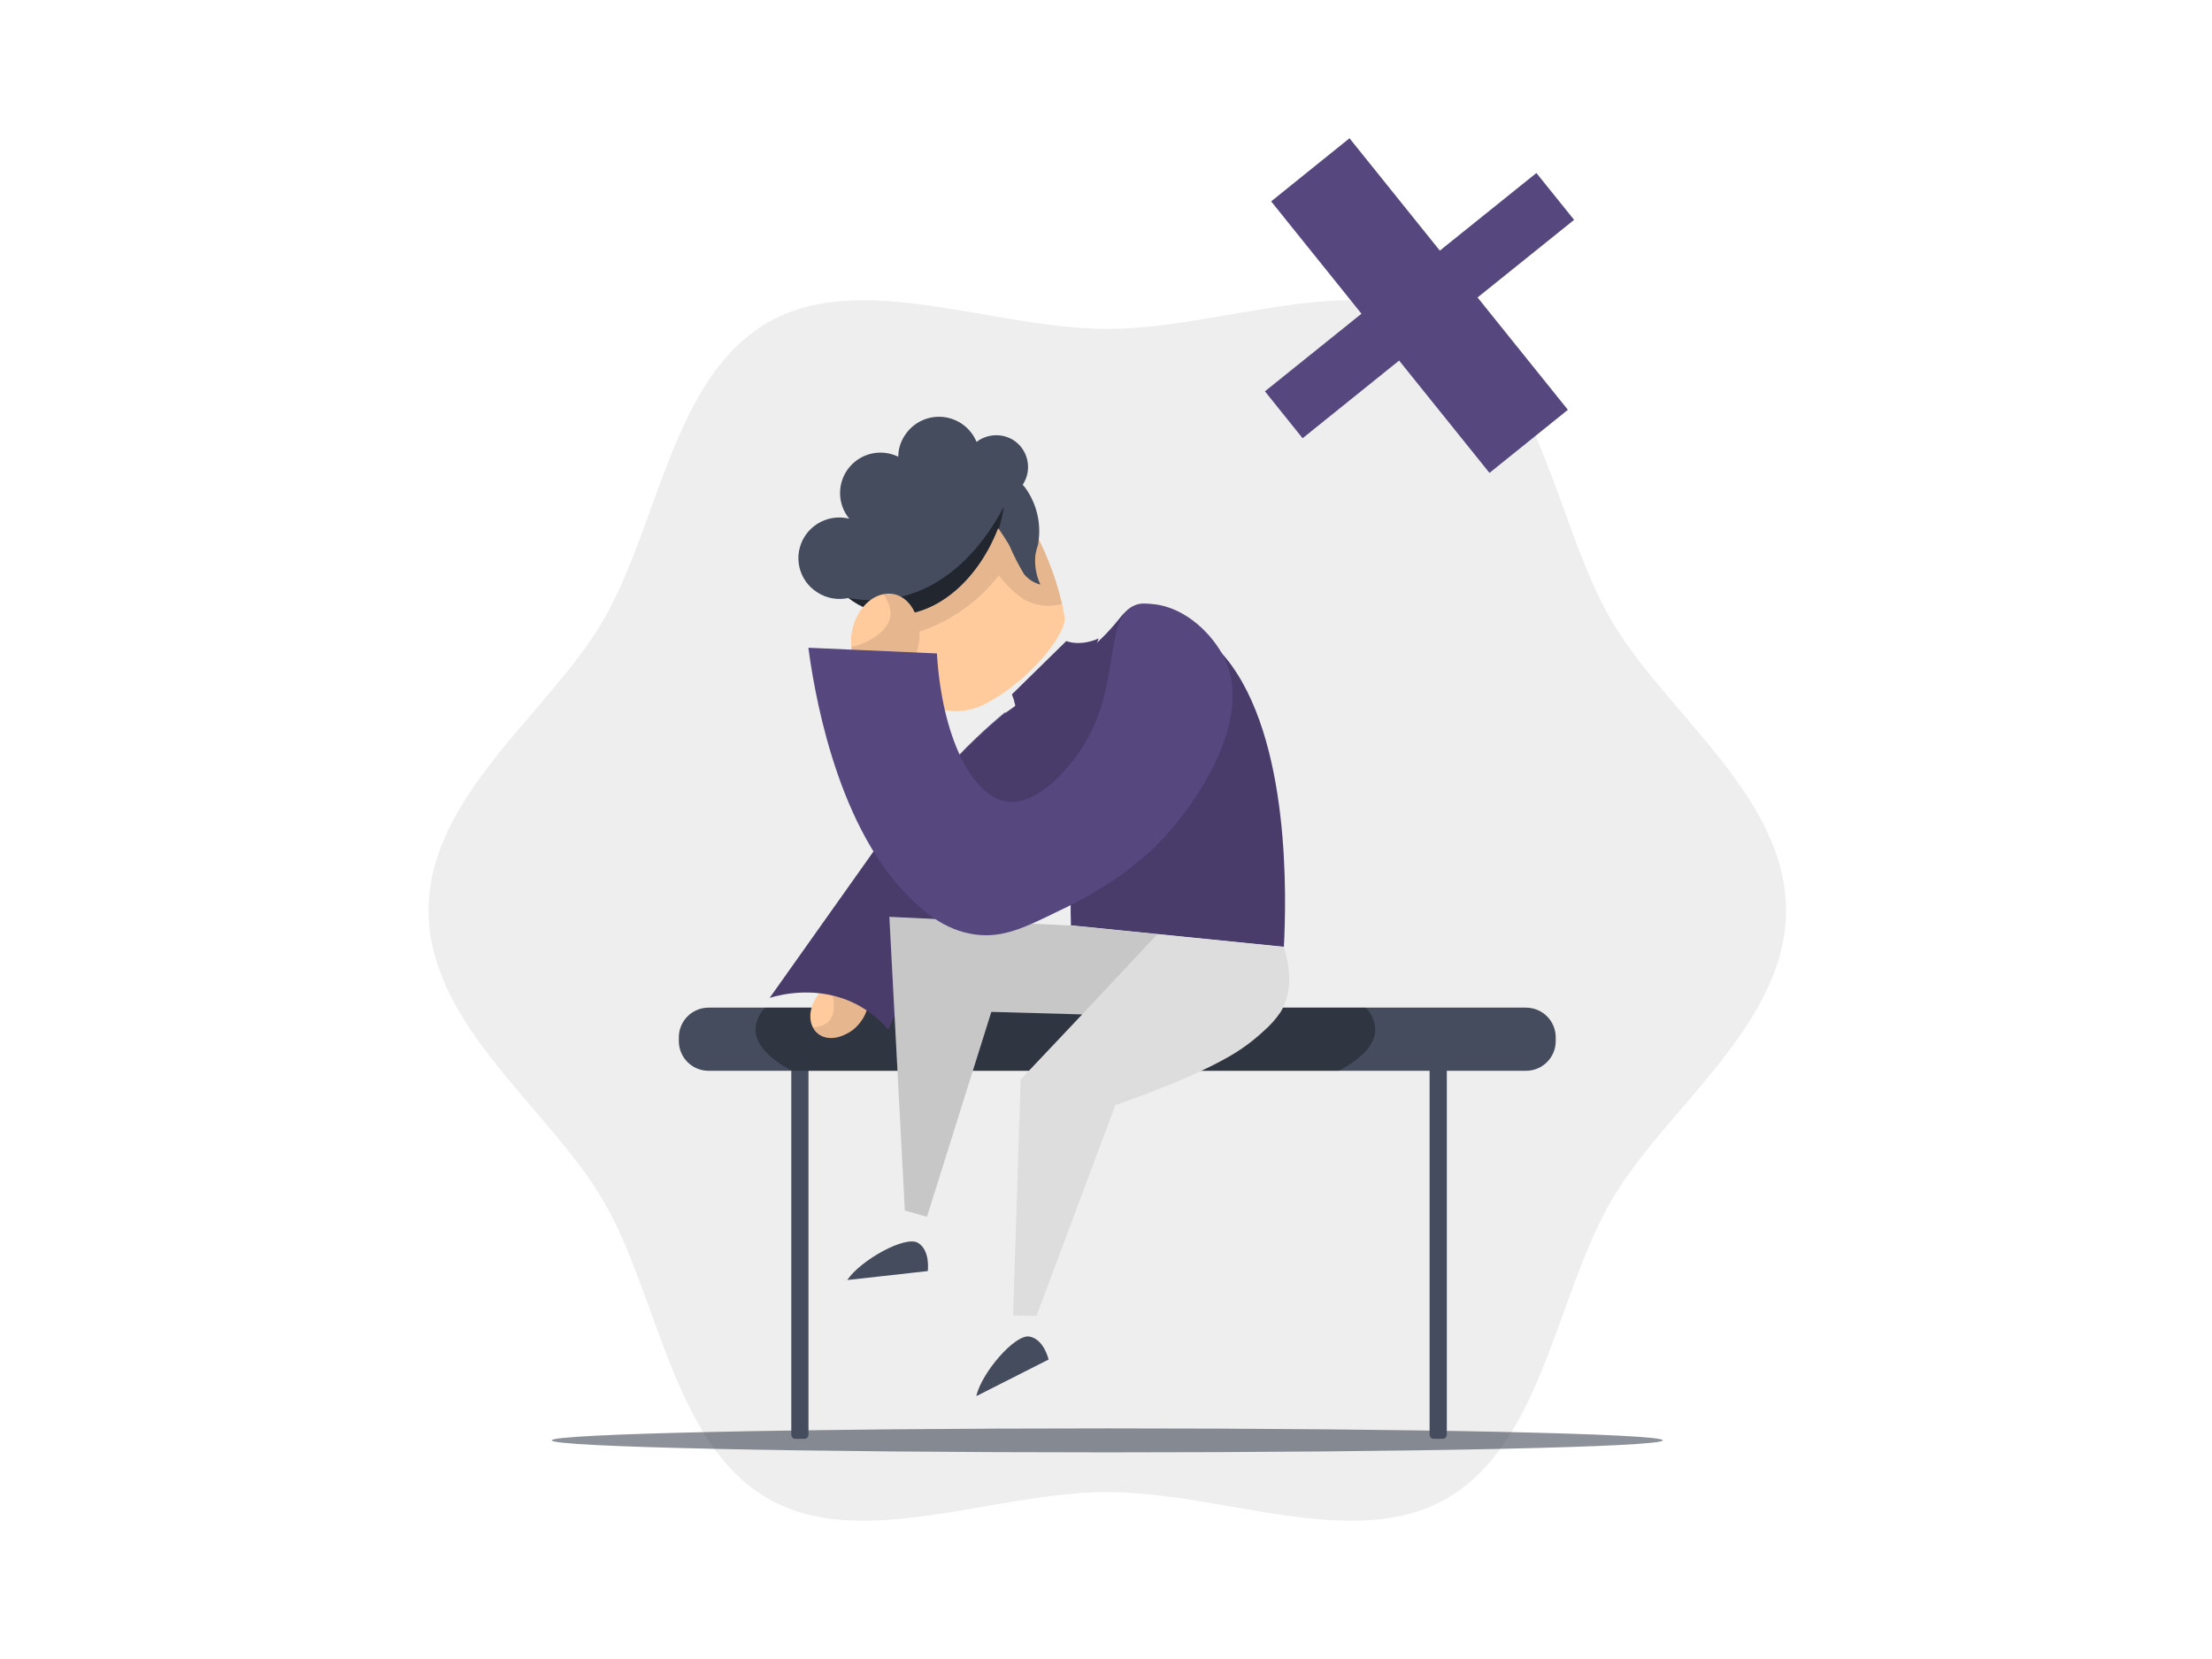 <svg xmlns="http://www.w3.org/2000/svg" width="800" height="600" fill="none" viewBox="0 0 800 600">
    <path d="M155 329.283C155 370.808 198.897 400.919 218.291 434.442C238.305 469.019 243.115 521.892 277.702 541.94C311.237 561.334 358.957 539.635 400.471 539.635C441.985 539.635 489.716 561.334 523.229 541.94C557.817 521.992 562.626 469.063 582.641 434.442C602.035 400.919 645.932 370.808 645.932 329.283C645.932 287.758 602.035 257.659 582.641 224.146C562.626 189.559 557.817 136.685 523.229 116.649C489.716 97.255 441.974 118.943 400.471 118.943C358.968 118.943 311.237 97.255 277.702 116.649C243.115 136.597 238.305 189.514 218.291 224.146C198.897 257.659 155 287.78 155 329.283Z" fill="black" opacity="0.07"/>
    <path d="M199.539 520.917C199.539 523.322 289.494 525.272 400.471 525.272C511.448 525.272 601.392 523.322 601.392 520.917C601.392 518.512 511.437 516.595 400.526 516.595C289.615 516.595 199.539 518.545 199.539 520.917Z" fill="#1D2535" opacity="0.5"/>
    <path d="M551.877 364.425H256.259C253.408 364.425 250.673 365.558 248.657 367.573C246.641 369.589 245.509 372.324 245.509 375.175V376.527C245.509 377.938 245.787 379.335 246.327 380.639C246.868 381.942 247.66 383.127 248.658 384.124C249.656 385.121 250.841 385.912 252.146 386.451C253.45 386.99 254.847 387.267 256.259 387.265H286.181V518.911C286.181 519.293 286.332 519.66 286.603 519.93C286.873 520.2 287.239 520.352 287.621 520.352H290.946C291.329 520.352 291.697 520.2 291.969 519.931C292.241 519.661 292.395 519.294 292.398 518.911V387.265H517.034V518.911C517.037 519.294 517.192 519.661 517.464 519.931C517.736 520.2 518.103 520.352 518.486 520.352H521.811C522.194 520.352 522.562 520.2 522.834 519.931C523.105 519.661 523.26 519.294 523.263 518.911V387.265H551.91C553.32 387.265 554.717 386.988 556.02 386.448C557.323 385.908 558.506 385.117 559.504 384.12C560.501 383.123 561.292 381.939 561.831 380.636C562.371 379.333 562.649 377.937 562.649 376.527V375.175C562.649 373.761 562.37 372.361 561.829 371.056C561.287 369.75 560.493 368.564 559.493 367.566C558.492 366.567 557.304 365.776 555.997 365.237C554.691 364.698 553.291 364.422 551.877 364.425Z" fill="#454C5E"/>
    <path d="M497.385 372.304C497.385 377.713 492.609 382.81 484.186 387.265H286.446C278.024 382.832 273.247 377.713 273.247 372.304C273.374 369.334 274.617 366.52 276.727 364.425H493.939C496.037 366.525 497.267 369.338 497.385 372.304Z" fill="black" opacity="0.3"/>
    <path d="M395.052 289.454L363.534 257.57C359.888 260.573 356.142 263.887 352.352 267.544C350.49 269.328 348.728 271.102 347.033 272.864C343.963 278.083 344.174 281.319 344.916 283.292C348.152 291.836 368.078 293.953 395.052 289.454Z" fill="#56477e" style="fill: #56477e; fill: #56477e;"/>
    <path d="M464.327 342.416L387.328 334.658C387.328 333.217 387.261 331.832 387.228 330.524C387.228 330.037 387.228 329.56 387.228 329.095C387.228 328.574 387.228 328.064 387.228 327.565C387.234 327.484 387.234 327.403 387.228 327.322V327.178C387.228 326.623 387.228 326.069 387.228 325.571C387.228 325.072 387.228 324.64 387.228 324.196C387.223 324.126 387.223 324.056 387.228 323.986C387.228 323.443 387.228 322.933 387.228 322.445C387.228 321.958 387.228 321.592 387.228 321.204C387.228 320.816 387.228 320.595 387.228 320.318C387.228 320.041 387.228 319.874 387.228 319.675C387.228 319.475 387.228 319.154 387.228 318.91C387.228 318.378 387.173 317.946 387.162 317.602C387.162 317.447 387.162 317.303 387.162 317.192C387.162 317.082 387.162 316.882 387.162 316.805C387.162 316.727 387.095 316.317 387.062 316.073C387.029 315.829 386.984 315.486 386.951 315.253C386.918 315.02 386.951 315.076 386.951 315.009C386.951 314.943 386.951 314.81 386.951 314.765C386.949 314.747 386.949 314.728 386.951 314.71C386.84 314.001 386.729 313.291 386.596 312.571C386.53 312.205 386.475 311.84 386.397 311.463C385.745 308.026 384.871 304.635 383.782 301.312C383.593 300.735 383.394 300.148 383.183 299.561C382.729 298.253 382.208 296.934 381.654 295.604C381.465 295.15 381.277 294.707 381.078 294.263C380.967 294.008 380.856 293.742 380.734 293.488C380.612 293.233 380.457 292.856 380.302 292.546V292.479L379.947 291.714L379.77 291.349C379.604 291.016 379.448 290.695 379.282 290.373C378.529 288.911 377.775 287.536 377.066 286.262C376.8 285.819 376.534 285.386 376.268 284.965L375.725 284.101L375.448 283.68C375.215 283.325 374.982 282.971 374.738 282.572C374.495 282.173 374.495 282.195 374.362 282.017C373.719 281.087 373.076 280.222 372.456 279.391C365.097 269.639 361.373 264.807 362.482 260.485C362.784 259.371 363.342 258.342 364.111 257.481C365.322 256.654 366.519 255.812 367.701 254.955C375.326 249.547 382.714 243.924 389.866 238.087L391.118 237.068H391.173L391.716 236.647C392.038 236.403 392.348 236.159 392.67 235.893L393.113 235.55L393.346 235.361L393.578 235.173C393.8 234.996 394.01 234.829 394.188 234.663C394.609 234.32 395.008 233.976 395.374 233.655L396.061 233.045L396.382 232.757L396.947 232.247L397.612 231.627L397.845 231.405L398.011 231.239C398.277 230.995 398.532 230.74 398.798 230.474C399.064 230.208 399.319 229.953 399.585 229.676C399.851 229.399 400.117 229.144 400.372 228.867L401.136 228.047L401.934 227.16C402.2 226.872 402.466 226.573 402.721 226.274L403.497 225.354C403.752 225.044 404.018 224.733 404.273 224.412C405.758 222.55 407.786 219.879 411.41 218.738C411.499 218.703 411.592 218.677 411.687 218.66C414.38 218.095 420.364 220.267 426.803 224.102C427.479 224.501 428.155 224.922 428.842 225.365C429.529 225.808 430.205 226.252 430.892 226.728C432.259 227.674 433.607 228.675 434.937 229.731C435.602 230.263 436.256 230.84 436.888 231.361C437.519 231.881 438.162 232.469 438.783 233.056L439.691 233.932C440.29 234.519 440.866 235.117 441.431 235.727C441.753 236.071 442.074 236.425 442.384 236.835C442.695 237.245 442.95 237.467 443.227 237.799L443.315 237.91C467.02 267.012 465.181 325.792 464.327 342.416Z" fill="#56477e" style="fill: #56477e; fill: #56477e;"/>
    <path d="M337.547 279.712C338.172 279.118 338.965 278.731 339.819 278.604C338.965 279.048 338.201 279.413 337.547 279.712Z" fill="black" opacity="0.15"/>
    <path d="M464.327 342.416L387.328 334.658C387.328 333.217 387.261 331.832 387.228 330.524C387.228 330.037 387.228 329.56 387.228 329.095C387.228 328.574 387.228 328.064 387.228 327.566V327.322C387.234 327.274 387.234 327.225 387.228 327.178C387.228 326.624 387.228 326.069 387.228 325.571C387.228 325.072 387.228 324.64 387.228 324.196C387.223 324.126 387.223 324.056 387.228 323.986C387.228 323.443 387.228 322.933 387.228 322.446C387.228 321.958 387.228 321.592 387.228 321.204C387.228 320.816 387.228 320.595 387.228 320.318C387.228 320.041 387.228 319.874 387.228 319.675C387.228 319.475 387.228 319.154 387.228 318.91C387.228 318.378 387.173 317.946 387.162 317.603C387.162 317.447 387.162 317.303 387.162 317.193C387.162 317.082 387.162 316.882 387.162 316.805C387.162 316.727 387.095 316.317 387.062 316.073C387.029 315.829 387.062 315.597 386.973 315.397C386.884 315.198 386.973 315.297 386.973 315.253C386.973 315.209 386.973 315.076 386.973 315.009C386.973 314.943 386.973 314.81 386.973 314.766C386.971 314.747 386.971 314.728 386.973 314.71C386.862 314.001 386.752 313.292 386.619 312.571C386.552 312.206 386.497 311.84 386.419 311.463C385.767 308.026 384.893 304.636 383.804 301.312C383.615 300.735 383.416 300.148 383.205 299.561C382.751 298.253 382.23 296.934 381.676 295.604C381.499 295.15 381.299 294.707 381.111 294.263C380.989 294.009 380.878 293.743 380.756 293.488C380.634 293.233 380.479 292.856 380.324 292.546V292.479C373.878 293.134 367.367 292.68 361.074 291.138C359.373 290.698 357.7 290.154 356.065 289.509C352.226 288.002 348.655 285.884 345.492 283.237C344.872 282.727 343.387 278.649 340.782 278.527H340.395C341.059 278.161 341.769 277.729 342.511 277.23C343.456 276.589 344.363 275.893 345.226 275.147C346.067 274.412 346.863 273.628 347.609 272.797C348.784 271.501 350.823 269.472 353.339 267.09L353.981 266.491C356.564 264.064 359.6 261.338 362.736 258.667L364.088 257.559C365.3 256.732 366.497 255.889 367.679 255.032L367.612 254.689L368.289 254.157C375.237 248.738 378.905 246.876 387.793 239.805L389.821 238.165L391.074 237.146H391.129L391.672 236.724C391.993 236.481 392.304 236.237 392.625 235.971L393.068 235.627L393.301 235.439L393.534 235.251C393.755 235.073 393.966 234.907 394.143 234.741C394.564 234.397 394.963 234.054 395.329 233.732L396.016 233.123L396.338 232.835L396.903 232.325L397.568 231.704L397.8 231.483L397.967 231.316C398.233 231.073 398.488 230.818 398.754 230.552C399.02 230.286 399.274 230.031 399.54 229.754C399.806 229.477 400.072 229.222 400.327 228.945L401.092 228.125L401.89 227.238C402.156 226.95 402.422 226.651 402.677 226.352L403.452 225.432C403.707 225.121 403.973 224.811 404.228 224.49C405.713 222.628 407.741 219.957 411.365 218.816C411.455 218.781 411.548 218.755 411.642 218.738C414.335 218.173 420.32 220.345 426.758 224.179C427.434 224.578 428.11 224.999 428.797 225.443C429.485 225.886 430.161 226.329 430.848 226.806C432.211 227.748 433.563 228.756 434.893 229.809C435.558 230.341 436.211 230.917 436.843 231.438C437.475 231.959 438.118 232.546 438.738 233.134L439.647 234.009C440.245 234.597 440.822 235.195 441.387 235.805C441.708 236.148 442.03 236.503 442.34 236.913C442.65 237.323 442.916 237.567 443.193 237.91C443.216 237.939 443.242 237.965 443.271 237.988C467.02 267.012 465.18 325.792 464.327 342.416Z" fill="black" opacity="0.15"/>
    <path d="M305.851 374.033C307.062 373.484 308.183 372.756 309.176 371.872C314.041 367.439 315.57 360.657 312.501 356.734C309.786 353.298 304.388 353.121 299.745 356.213L297.972 357.487C293.45 361.599 291.91 367.461 293.96 371.517C294.193 371.85 294.403 372.304 294.636 372.626C297.141 375.884 301.651 376.194 305.851 374.033Z" fill="#FFCB9D" style="fill: #FFCB9D; fill: #FFCB9D;"/>
    <path d="M305.851 374.033C307.062 373.484 308.183 372.756 309.176 371.872C314.041 367.439 315.57 360.657 312.5 356.734C309.785 353.298 304.388 353.121 299.745 356.213C299.867 356.379 299.955 356.678 300.188 357C301.518 360.214 302.482 365.644 300.266 368.703C298.769 370.919 296.132 371.307 294.093 371.54C294.326 371.872 294.536 372.326 294.769 372.648C297.14 375.884 301.651 376.194 305.851 374.033Z" fill="black" opacity="0.1"/>
    <path d="M358.171 291.98L321.245 372.304C318.026 368.58 314.13 365.501 309.764 363.228C296 356.124 282.213 359.726 278.379 360.879L339.331 274.925L358.171 291.98Z" fill="#56477e" style="fill: #56477e; fill: #56477e;"/>
    <path d="M358.171 291.98L321.245 372.304C318.026 368.58 314.13 365.501 309.764 363.228C296 356.124 282.213 359.726 278.379 360.879L339.331 274.925L358.171 291.98Z" fill="black" opacity="0.15"/>
    <path d="M569.298 79.512L555.656 62.567L520.736 90.638L488.065 50L459.728 72.829L492.399 113.457L457.479 141.528L471.099 158.495L506.008 130.402L538.689 171.029L567.048 148.211L534.378 107.583L569.298 79.512Z" fill="#56477e" style="fill: #56477e; fill: #56477e;"/>
    <path d="M463.13 366.054C461.388 368.606 459.321 370.92 456.979 372.936C452.826 376.809 448.197 380.138 443.204 382.844C428.542 391.033 405.89 398.813 403.408 399.655L374.849 475.912L366.404 475.746C367.313 447.287 368.226 418.842 369.142 390.413L391.384 366.874L358.525 365.954L335.252 440.083L327.251 437.8C325.589 406.209 323.922 374.61 322.253 343.003L321.654 331.588L387.328 334.736L405.148 336.531L418.602 337.883C433.851 339.405 449.093 340.934 464.327 342.471C465.823 347.159 468.339 357.676 463.13 366.054Z" fill="#DDDDDD"/>
    <path d="M306.428 462.935L335.541 459.699C335.541 459.699 336.56 452.207 331.972 449.481C327.384 446.755 311.193 455.787 306.428 462.935Z" fill="#454C5E"/>
    <path d="M353.105 504.926L379.237 491.693C379.237 491.693 377.575 484.324 372.311 483.382C367.047 482.44 354.901 496.614 353.105 504.926Z" fill="#454C5E"/>
    <path d="M397.324 230.906L397.058 231.627L384.646 265.073C384.646 265.073 363.645 261.127 366.216 259.232C367.325 258.379 367.436 256.661 367.147 255.021L367.081 254.678C366.83 253.465 366.459 252.281 365.973 251.142L385.633 231.859C391.362 233.887 397.324 230.906 397.324 230.906Z" fill="#56477e" style="fill: #56477e; fill: #56477e;"/>
    <path d="M397.324 230.906L397.058 231.627L384.646 265.073C384.646 265.073 363.645 261.127 366.216 259.232C367.325 258.379 367.436 256.661 367.147 255.021L367.081 254.678C366.83 253.465 366.459 252.281 365.973 251.142L385.633 231.859C391.362 233.887 397.324 230.906 397.324 230.906Z" fill="black" opacity="0.15"/>
    <path d="M418.602 337.828L391.384 366.874L358.525 365.954L335.252 440.083L327.251 437.8C325.589 406.209 323.922 374.61 322.253 343.003L321.654 331.588L387.328 334.736L405.148 336.531L418.602 337.883V337.828Z" fill="black" opacity="0.1"/>
    <path d="M364.177 174.83C366.393 178.532 369.718 184.073 373.442 190.755L375.248 194.202C379.175 201.888 382.152 210.023 384.114 218.428C384.509 220.03 384.809 221.655 385.011 223.293C385.798 229.222 372.555 245.923 356.94 254.256C341.325 262.59 326.542 251.708 328.813 241.434C329.35 237.52 329.181 233.542 328.315 229.687C327.357 224.415 325.983 219.227 324.203 214.172C323.206 211.257 322.641 209.462 322.641 209.462L327.506 191.985L355.023 173.522C357.86 178.487 361.318 180.693 362.902 179.983C364.487 179.274 364.121 175.362 364.177 174.83Z" fill="#FFCB9D" style="fill: #FFCB9D; fill: #FFCB9D;"/>
    <path d="M364.177 174.83C366.393 178.532 369.718 184.073 373.442 190.755L375.248 194.202C379.175 201.888 382.152 210.023 384.114 218.428C381.956 219.052 379.699 219.255 377.464 219.026C375.034 218.794 372.676 218.066 370.538 216.887C368.317 215.526 366.301 213.854 364.554 211.922C363.359 210.73 362.248 209.456 361.229 208.11C353.04 218.688 341.573 226.249 328.625 229.61C327.657 224.406 326.35 219.272 324.713 214.239C323.727 211.324 323.15 209.529 323.15 209.529L328.027 192.052L355.544 173.589C358.381 178.554 361.827 180.759 363.423 180.061C365.019 179.363 364.121 175.362 364.177 174.83Z" fill="black" opacity="0.1"/>
    <path d="M295.556 214.216C297.202 215.294 299.048 216.03 300.983 216.382C302.919 216.734 304.906 216.695 306.826 216.267C311.368 219.776 316.84 221.876 322.563 222.306C337.657 223.226 353.294 210.803 360.952 191.077L361.162 191.188L361.229 191.309C362.248 192.794 363.246 194.268 364.055 195.62C364.374 196.056 364.652 196.52 364.886 197.006L365.152 197.471C366.654 200.986 368.398 204.393 370.372 207.667C371.897 209.504 373.958 210.817 376.267 211.424C374.733 208.116 374.105 204.459 374.45 200.829C374.648 199.57 374.959 198.331 375.381 197.128C376.671 190.354 375.31 183.344 371.58 177.545C371.093 176.747 370.521 176.003 369.873 175.329L369.995 175.129C371.645 172.544 372.202 169.409 371.544 166.412C370.885 163.416 369.065 160.804 366.482 159.149C364.457 157.905 362.103 157.303 359.73 157.422C357.356 157.541 355.074 158.375 353.183 159.814C352.156 157.329 350.467 155.174 348.3 153.583C346.133 151.991 343.572 151.024 340.894 150.786C338.216 150.549 335.524 151.05 333.111 152.235C330.698 153.42 328.655 155.244 327.206 157.509C325.687 159.781 324.877 162.455 324.879 165.189C321.881 163.716 318.469 163.315 315.211 164.051C311.952 164.788 309.045 166.619 306.972 169.238C304.899 171.858 303.786 175.108 303.818 178.449C303.85 181.789 305.025 185.017 307.148 187.597C304.145 186.845 300.983 187.051 298.104 188.186C295.225 189.321 292.772 191.327 291.089 193.925C290.041 195.547 289.324 197.362 288.981 199.263C288.637 201.165 288.674 203.115 289.09 205.002C289.505 206.889 290.29 208.675 291.4 210.257C292.51 211.838 293.922 213.184 295.556 214.216Z" fill="#454C5E"/>
    <path d="M306.826 216.267C311.368 219.776 316.839 221.876 322.563 222.307C337.657 223.226 353.294 210.803 360.952 191.077L361.162 191.188L361.229 191.31C362.009 188.672 362.624 185.989 363.068 183.275L362.947 183.474C360.73 187.453 348.063 212.576 322.408 216.488C317.238 217.285 311.971 217.21 306.826 216.267Z" fill="black" opacity="0.5"/>
    <path d="M332.072 225.52C332.5 227.285 332.661 229.105 332.548 230.917C331.817 239.883 325.844 247.186 319.072 247.186C313.11 247.186 308.433 241.49 307.879 233.887L307.769 230.917C308.4 222.639 313.443 216.078 319.494 214.904C320.037 214.904 320.702 214.726 321.245 214.704C326.797 214.615 330.886 219.203 332.072 225.52Z" fill="#FFCB9D" style="fill: #FFCB9D; fill: #FFCB9D;"/>
    <path d="M332.071 225.52C332.5 227.285 332.66 229.105 332.548 230.917C331.817 239.883 325.843 247.186 319.072 247.186C313.11 247.186 308.433 241.49 307.879 233.887C308.145 233.887 308.544 233.732 309.087 233.71C313.642 232.458 320.291 228.956 321.732 224.035C322.84 220.611 321.078 217.386 319.626 215.037C320.169 215.037 320.845 214.859 321.388 214.837C326.796 214.615 330.886 219.203 332.071 225.52Z" fill="black" opacity="0.1"/>
    <path d="M338.843 236.326L292.364 234.264C294.049 246.964 301.529 296.868 328.093 323.698C333.335 328.973 341.281 336.531 352.884 338.005C362.736 339.257 370.494 335.556 383.05 329.383C390.843 325.75 398.303 321.445 405.348 316.517C409.248 313.656 412.999 310.597 416.585 307.352C428.088 296.69 454.597 262.679 442.872 238.165C438.849 229.754 428.953 219.602 416.984 218.483C414.202 218.228 412.728 218.084 410.855 218.749C398.975 222.927 405.602 246.931 392.337 268.874C387.206 277.352 375.559 291.216 364.565 289.93C351.765 288.523 340.683 266.824 338.843 236.326Z" fill="#56477e" style="fill: #56477e; fill: #56477e;"/>
</svg>
